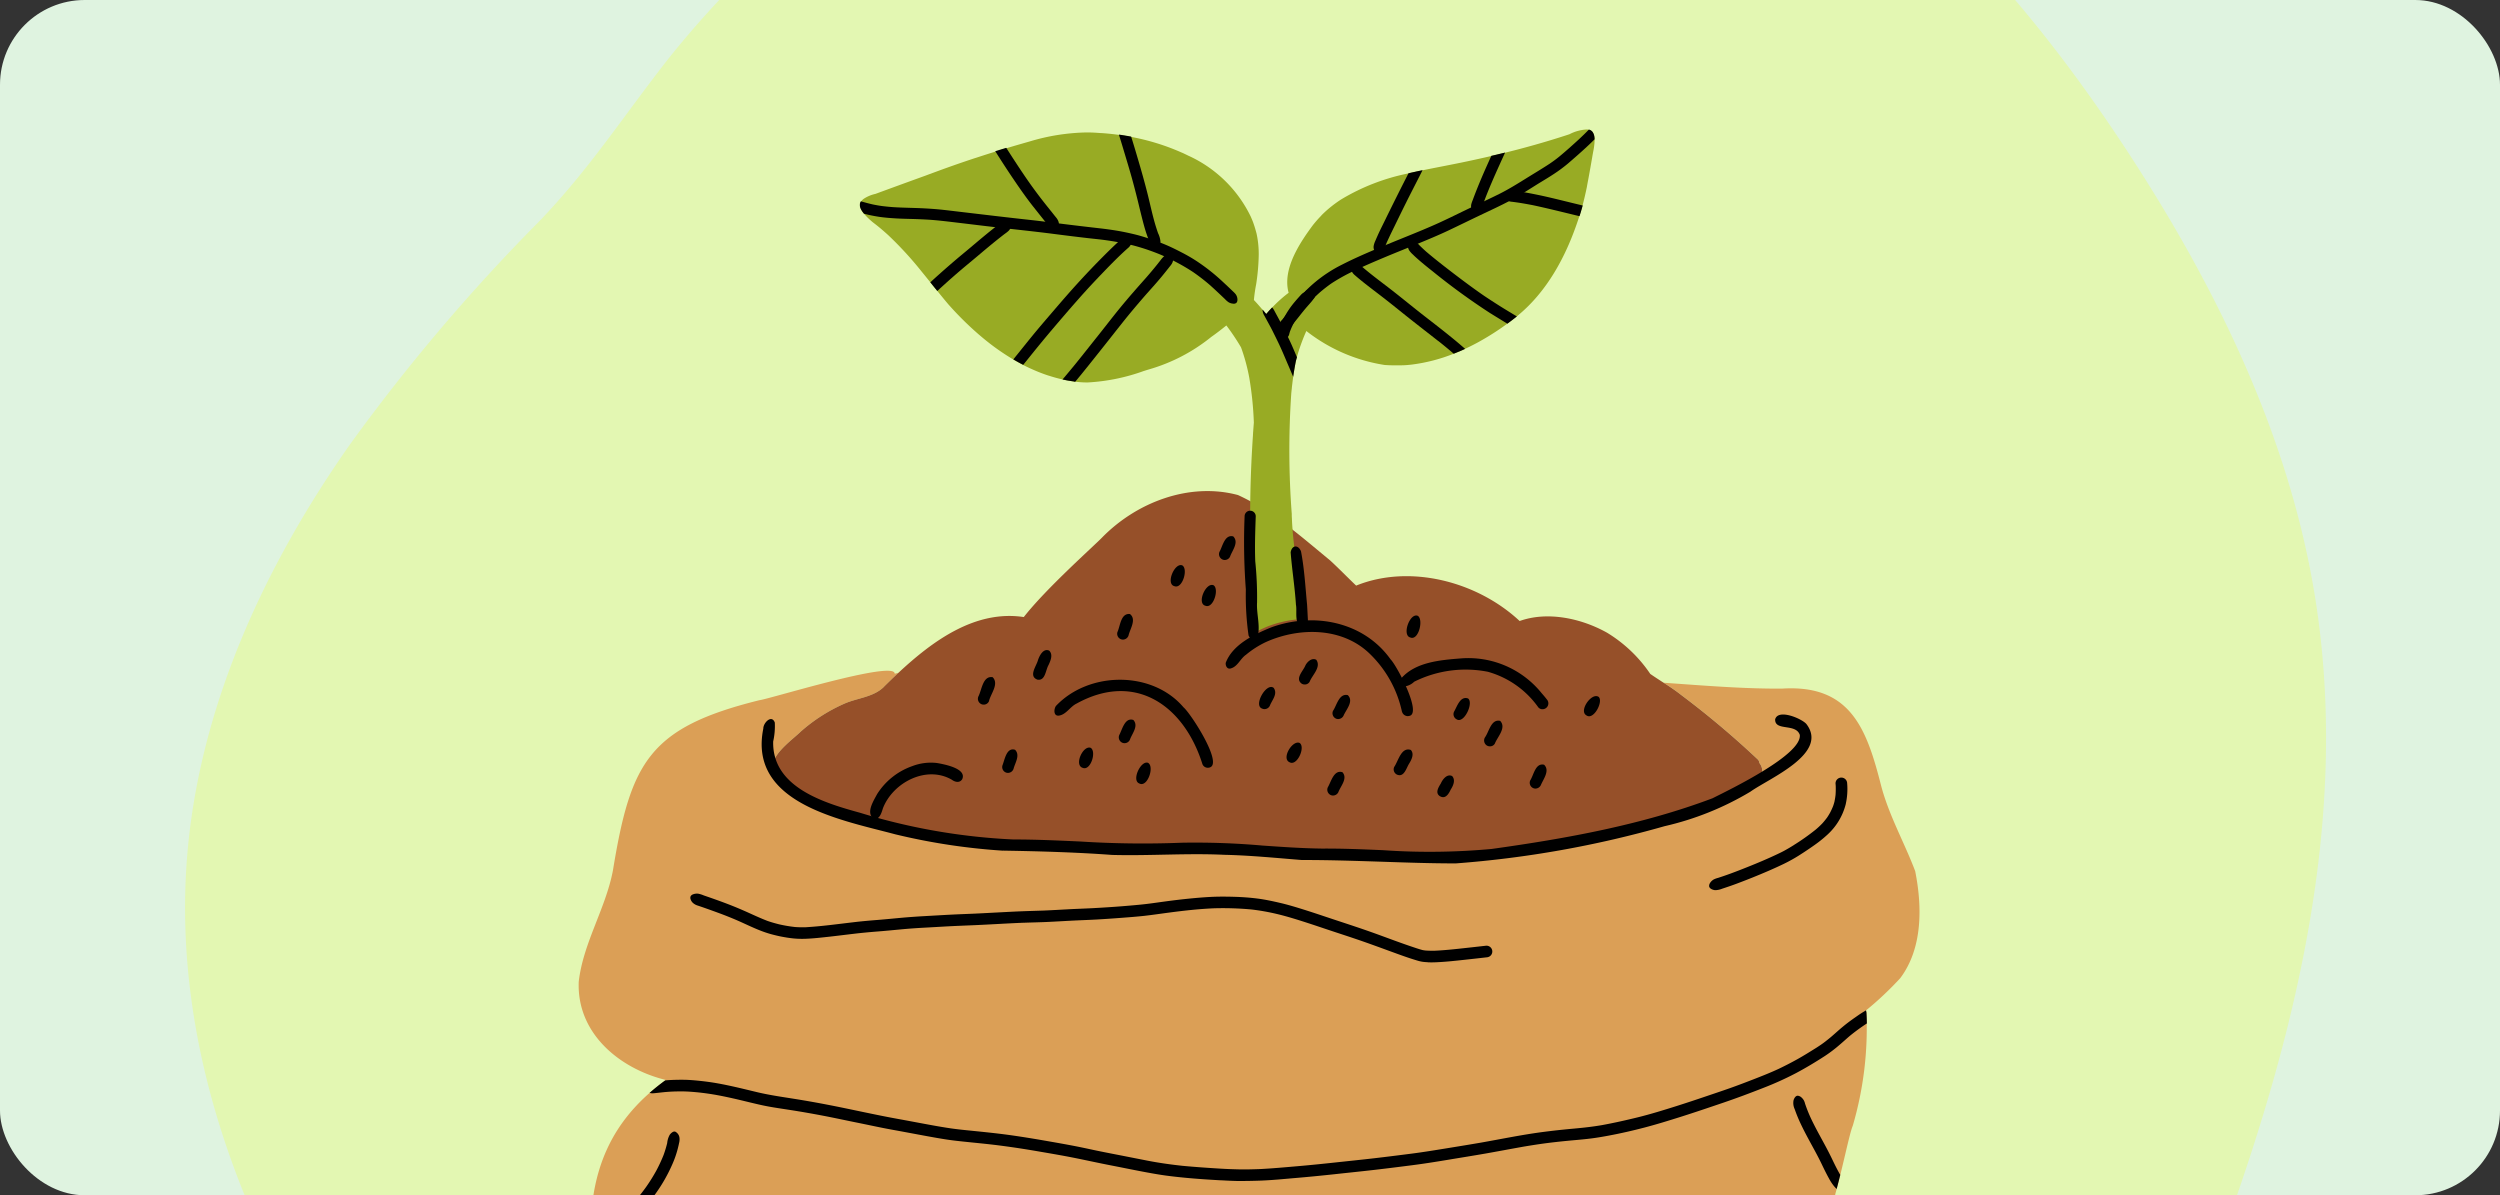 <svg xmlns="http://www.w3.org/2000/svg" xmlns:xlink="http://www.w3.org/1999/xlink" width="295" height="141.041" viewBox="0 0 295 141.041"><rect x="0" y="0" width="295" height="141.041" fill="#333333" stroke="none"/><defs><clipPath id="a"><rect width="295" height="141.041" rx="10" transform="translate(180 11165.333)" fill="#dff3e0"/></clipPath><clipPath id="b"><rect width="253.95" height="290.959" fill="none"/></clipPath></defs><g transform="translate(-180 -11165.333)" clip-path="url(#a)"><rect width="414.408" height="253.333" rx="10" transform="translate(125 11123.667)" fill="#dff3e0"/><g transform="translate(200.525 11129.375)"><g clip-path="url(#b)"><path d="M112.98,5.147C137-2.844,164.312-1.759,186.727,10c18.7,9.814,33.114,26.283,44.664,43.967,10.352,15.85,18.864,33.255,21.963,51.931,5.954,35.874-8.42,71.663-22.5,105.193-6.931,16.5-13.96,33.184-24.554,47.614s-25.262,26.618-42.691,30.7c-17.2,4.031-35.512-.2-51.247-8.224s-29.316-19.631-42.637-31.23c-17.213-14.991-34.441-30.351-47.5-49.068s-21.77-41.352-19.863-64.1c1.468-17.512,9.114-34.053,19.227-48.425A222.862,222.862,0,0,1,43.847,62.117c5.97-6.186,10.107-12.652,15.332-19.292a116.981,116.981,0,0,1,53.8-37.678" transform="translate(-0.786 0)" fill="#e3f7b2"/><path d="M131.631,326.377a11.452,11.452,0,0,0-1.04-7.957c-1.253-2.606-3.566-4.467-5.471-6.579-2.982-3.093-5.727-6.4-8.7-9.5a10.482,10.482,0,0,0-7.81-3.869c-2.888-5.211-6.307-10.812-11.583-13.806a15.477,15.477,0,0,0-5.533-1.036c-.639-1.487-1.281-2.972-2.05-4.4-2.089-4.21-6.564-9.192-11.6-7.072,1.976-6.144.75-11.831.075-19.328-.642-9.816,2.675-15.892,8.794-20.327-5.5-1.35-10.529-5.522-10.279-11.6.523-4.573,3.182-8.622,4.035-13.127,2.1-12.792,4.257-16.85,17.293-20.091.966-.073,16.018-4.763,15.952-3.126a4.035,4.035,0,0,0,.437-.1l.007,0c-.6.561-1.185,1.127-1.748,1.683l.061-.051c-1.25,1.254-3.149,1.32-4.7,2.011a19.858,19.858,0,0,0-5.156,3.3c-.72.722-3.033,2.384-3.2,3.7a.94.94,0,0,0-.172.9c6.427,8.646,29.849,8.558,40.18,9.379,3.075.086,6.151.041,9.226,0,4.236-.063,8.473-.125,12.71.158,2.7.015,5.386.2,8.075.39,3.246.226,6.489.453,9.744.376,3.451-.046,6.83-.832,10.255-1.16a59.991,59.991,0,0,0,13.655-2.371c3.426-1,6.977-1.775,10.092-3.58.694-.456,4.156-2.115,2.9-2.984a1.454,1.454,0,0,0-.274-1.045.766.766,0,0,0-.061-.1.661.661,0,0,0-.135-.346,104.9,104.9,0,0,0-9.063-7.637c-.665-.527-1.373-.994-2.085-1.454,4.63.322,9.324.722,13.964.693,8.08-.514,9.983,4.738,11.693,11.464.928,3.522,2.743,6.7,4.017,10.073.83,4.172.9,9.087-1.767,12.634a38.983,38.983,0,0,1-4.034,3.8c.012.091.027.179.046.262a40.939,40.939,0,0,1-1.613,13.361c-.392.894-1.2,5.02-2.08,8.115,7.9,10.461,14.9,21.788,18.234,34.593,2.032,7.2,2.517,14.7,4.615,21.842,2.288,9.545,8.563,9.874,2.758,14-8.038,4.743-17.31,6.047-26.291,7.963a371.329,371.329,0,0,1-65.9,8.494c-9.095-.849-17.7-4.08-26.469-6.551m52.21-27.362a.685.685,0,0,0,1.37.039q.018-1.4.05-2.8a64.834,64.834,0,0,0,11.5-1.633c3.434-.875,6.811-1.964,10.192-3.019,4.193-1.413,8.631-2.521,12.652-4.433q.664,1.4,1.4,2.777a.685.685,0,0,0,1.2-.657q-.72-1.353-1.386-2.729a24.961,24.961,0,0,0,2.736-1.677.686.686,0,0,0-.807-1.108q-.748.551-1.53,1.053-.485.26-.975.5c-.642-1.408-1.229-2.841-1.739-4.307-3.2-8.178-5.135-16.8-8.461-24.927q1.384-.553,2.75-1.143a.693.693,0,0,0,.391-.887c-.354-.8-1.208-.246-1.782-.035q-.942.407-1.892.794-.546-1.265-1.145-2.512c-.256-.95-1.508-1.516-1.485-.134q.728,1.557,1.382,3.144a74.288,74.288,0,0,1-16.63,4.444c-3.575.662-7.057,1.634-10.665,2.13q-.443-1.124-.94-2.228c-.968-1.434-1.678.066-1.042,1.076q.3.663.576,1.332c-.812.1-1.627.18-2.444.222a4.379,4.379,0,0,1-.81,0,2.509,2.509,0,0,0-1.3.153c-.853.452.094,1.272.735,1.208a32.348,32.348,0,0,0,4.348-.253c3.794,10.007,4.1,20.879,3.863,31.534-1.185.121-2.545-.126-3.562.488-.479.361-.019.895.416,1q1.552-.034,3.111-.107-.034,1.348-.076,2.69" transform="translate(-28.669 -69.106)" fill="#db9f56"/><path d="M112.919,183.277a.938.938,0,0,1,.172-.9c.164-1.313,2.477-2.974,3.2-3.7a19.831,19.831,0,0,1,5.155-3.306c1.553-.69,3.452-.757,4.7-2.011l-.061.051c.563-.556,1.146-1.122,1.748-1.683,4.1-3.823,9.1-7.442,14.794-6.582,2.66-3.4,8.258-8.369,9.233-9.378,4.068-4.162,10.291-6.552,16.037-5.021,4.042,1.846,7.472,4.916,10.885,7.721,1.049.969,2.041,1.993,3.064,2.968,6.341-2.571,14.3-.486,19.292,4.177,3.3-1.179,7.283-.315,10.3,1.372a16.45,16.45,0,0,1,5.117,4.873c.518.36,1.05.7,1.58,1.044.712.461,1.42.927,2.085,1.455a104.781,104.781,0,0,1,9.063,7.637.665.665,0,0,1,.135.347.689.689,0,0,1,.061.1,1.455,1.455,0,0,1,.274,1.045c1.257.869-2.205,2.529-2.9,2.984-3.115,1.806-6.666,2.584-10.092,3.58a60.021,60.021,0,0,1-13.655,2.371c-3.426.327-6.8,1.114-10.255,1.16-3.254.076-6.5-.149-9.744-.376-2.689-.188-5.378-.376-8.075-.391-4.237-.283-8.474-.221-12.71-.157-3.076.044-6.152.091-9.226,0-10.331-.82-33.752-.732-40.18-9.379" transform="translate(-42.346 -56.376)" fill="#965029"/><path d="M242.819,339.319q.041-1.341.076-2.69-1.557.075-3.111.107c-.435-.1-.895-.639-.416-1,1.017-.614,2.377-.367,3.562-.488.235-10.655-.069-21.527-3.863-31.534a32.449,32.449,0,0,1-4.348.254c-.642.064-1.588-.756-.735-1.208a2.509,2.509,0,0,1,1.3-.153,4.371,4.371,0,0,0,.81,0c.817-.042,1.633-.119,2.444-.222q-.277-.669-.576-1.332c-.635-1.01.074-2.509,1.042-1.076q.5,1.1.94,2.228c3.607-.5,7.09-1.468,10.665-2.129a74.253,74.253,0,0,0,16.63-4.443q-.655-1.586-1.382-3.144c-.024-1.381,1.229-.815,1.485.134q.6,1.246,1.145,2.513.95-.386,1.892-.794c.574-.211,1.428-.765,1.782.035a.694.694,0,0,1-.391.888q-1.364.59-2.749,1.142c3.326,8.124,5.26,16.748,8.461,24.926.51,1.465,1.1,2.9,1.739,4.307q.49-.243.975-.5.781-.5,1.53-1.054a.686.686,0,0,1,.807,1.108,24.968,24.968,0,0,1-2.736,1.677q.664,1.377,1.386,2.729a.685.685,0,0,1-1.2.658q-.736-1.374-1.4-2.778c-4.02,1.912-8.458,3.02-12.652,4.433-3.381,1.055-6.759,2.144-10.192,3.019a64.775,64.775,0,0,1-11.5,1.633q-.03,1.4-.05,2.8a.652.652,0,0,1-.709.645.643.643,0,0,1-.661-.684" transform="translate(-87.647 -109.41)" fill="#b5783c"/><path d="M252.357,307.715c-.331-1.256-.615-2.521-.891-3.79a11.936,11.936,0,0,1-.457-3.021c.426-1.3,1.44-.109,1.4.745.36,1.927.794,3.841,1.283,5.739a.672.672,0,0,1-.715.833.628.628,0,0,1-.616-.506" transform="translate(-94.155 -112.663)"/><path d="M264.182,304.131c-.174-.576-.348-1.153-.529-1.727.006.024.014.048.022.072a.012.012,0,0,1,0,.007c-.291-.909-.611-1.807-.94-2.7-.172-.787-1.233-2.086-.242-2.647,1.078.058,1.169,1.462,1.552,2.236.57,1.53,1.02,2.92,1.468,4.435a.689.689,0,0,1-.5.829.629.629,0,0,1-.179.02.713.713,0,0,1-.65-.522" transform="translate(-98.313 -111.464)"/><path d="M264.638,305.693l0,.006,0-.006" transform="translate(-99.274 -114.676)"/><path d="M276.7,301.97a61.665,61.665,0,0,0-2.442-6.565c-.348-.471-.554-1.837.384-1.587,1.342.745,2.49,5.5,3.152,7.1.189.484.436,1.187-.207,1.441a.693.693,0,0,1-.887-.389" transform="translate(-102.774 -110.209)"/><path d="M238.165,323.591c-.309-1.3,2.243-1.071,3.046-1.347a42.481,42.481,0,0,0,4.751-1.163.686.686,0,0,1,.327,1.331c-1.031.253-5.213,1.556-7.167,1.5-.481-.014-.826-.109-.957-.322" transform="translate(-89.334 -120.439)"/><path d="M241.109,331.189c.619-.359,1.4-.2,2.075-.384,1.626-.3,3.234-.7,4.826-1.145a.686.686,0,0,1,.328,1.331,31.33,31.33,0,0,1-6.754,1.343c-.6-.062-1.182-.739-.475-1.144" transform="translate(-90.326 -123.657)"/><path d="M241.542,342.3c.571-.385,1.285-.2,1.922-.379a40.86,40.86,0,0,0,4.736-1.267c.7-.117,1.793-.972,2.246-.053.3.9-.839,1.011-1.435,1.23-2.262.663-4.55,1.543-6.928,1.59-.551-.047-1.194-.715-.541-1.121" transform="translate(-90.507 -127.614)"/><path d="M262.025,362.87c.066-2.651.013-5.308-.044-7.96-.073-.561.543-1.47,1.067-.822.431.464.28,1.142.326,1.718q.056,2.969.052,5.941c-.052.643.211,1.8-.735,1.827a.691.691,0,0,1-.665-.7" transform="translate(-98.275 -132.746)"/><path d="M273.652,361c-.315-2.057-.341-4.151-.513-6.225a6.633,6.633,0,0,1,.017-2.286c.512-1.062,1.372-.1,1.254.72.183,2.487.256,4.99.573,7.463a.678.678,0,0,1-.721.834.619.619,0,0,1-.611-.506" transform="translate(-102.424 -132.055)"/><path d="M284.71,356.819c-.356-1.634-.515-3.274-.79-4.869-.057-.732-.5-1.484-.229-2.2.183-.575.829-.4,1.075.028a9.9,9.9,0,0,1,.609,2.585c.227,1.391.37,2.768.667,4.133a.676.676,0,0,1-.72.832.622.622,0,0,1-.611-.505" transform="translate(-106.389 -131.065)"/><path d="M298.279,353.431c-.266-.134-.349-.581-.421-.8-.386-1.22-.821-2.424-1.275-3.62-.185-.988-2.04-3.706-.8-4.255,1.185.1,1.4,2.486,1.941,3.4.575,1.492,1.117,3,1.584,4.527a.7.7,0,0,1-.7.85.6.6,0,0,1-.324-.1" transform="translate(-110.799 -129.331)"/><path d="M288.636,309.638c-.356-.018-.687-.326-.5-.692.638-1.067,2.164-1.264,3.177-1.913,1.24-.594,2.487-1.18,3.744-1.741.425-.269,1.062-.347,1.28.215.316,1.122-1.763,1.311-2.376,1.79-.964.451-1.926.9-2.883,1.37-.8.3-1.539,1-2.42.972h-.02" transform="translate(-108.068 -114.448)"/><path d="M293.923,317.079c1.886-.634,3.7-1.471,5.526-2.249a.685.685,0,0,1,.5,1.277c-2.17.834-4.283,2.105-6.587,2.464-1.5-.336-.347-1.387.563-1.492" transform="translate(-109.777 -118.083)"/><path d="M296.053,330.069c-.5-.092-.72-.565-.331-.946.907-.724,2.219-.81,3.277-1.28.869-.109,3.032-1.547,3.48-.477a.69.69,0,0,1-.39.888c-1.1.381-2.216.737-3.322,1.112a10.248,10.248,0,0,1-2.527.717c-.062,0-.124-.006-.187-.014" transform="translate(-110.86 -122.658)"/><path d="M139.459,208.542a74.36,74.36,0,0,1-12.709-1.931c-6.349-1.7-17.363-3.623-15.569-12.476-.012-.675.984-1.7,1.355-.714a8.262,8.262,0,0,1-.19,2.23c-.14,5.4,5.976,7.245,10.225,8.41a72.784,72.784,0,0,0,18.1,3.158c2.665,0,5.325.122,7.985.244a115.729,115.729,0,0,0,11.917.139,90.775,90.775,0,0,1,9.492.334c2.351.164,4.7.329,7.057.359,2.38-.017,4.765.085,7.148.186a79.711,79.711,0,0,0,12.852-.142c8.81-1.228,17.734-2.839,26.064-5.98,2.179-1.092,10.571-5.15,10.3-7.481-.481-1.4-2.954-.406-2.909-1.832.349-1.274,3.089-.107,3.67.531,2.724,3.5-4.363,6.413-6.592,8.005a34.765,34.765,0,0,1-10.127,4.07,123.163,123.163,0,0,1-24.633,4.392c-2.92,0-5.838-.1-8.756-.2-3.139-.1-6.279-.207-9.419-.2-3.041-.242-6.08-.547-9.132-.614-4.415-.211-8.83.134-13.244.014-4.29-.316-8.584-.433-12.884-.509" transform="translate(-41.635 -72.204)"/><path d="M157.232,268.4c-1.393-.077-2.789-.167-4.179-.3-.748-.071-1.494-.152-2.238-.251s-1.51-.232-2.261-.371c-1.418-.26-2.831-.554-4.246-.829-1.452-.281-2.894-.6-4.343-.892-1.425-.286-2.86-.527-4.292-.774s-2.848-.468-4.277-.655c-1.492-.2-2.988-.334-4.484-.492-.745-.078-1.491-.161-2.231-.279-.714-.112-1.425-.24-2.135-.369-1.36-.25-2.718-.509-4.078-.755-1.423-.257-2.836-.571-4.253-.857-1.322-.267-2.64-.554-3.965-.807q-2.055-.394-4.123-.711c-1.017-.158-2.039-.3-3.046-.521s-2.013-.478-3.02-.714c-.744-.169-1.49-.334-2.239-.471s-1.519-.248-2.285-.329l.062.006-.079-.008h-.006c-.445-.042-.891-.08-1.338-.1-.5-.023-1.007-.013-1.51,0-.4.018-.8.042-1.2.083-.312.032-.624.07-.936.1a3.128,3.128,0,0,1-.418.029,1.141,1.141,0,0,1-.294-.051q.875-.768,1.846-1.475l.222-.018c.637-.045,1.276-.059,1.914-.055s1.29.061,1.93.127c.693.072,1.382.166,2.068.287,1.387.246,2.756.576,4.123.908l.806.193-.089-.021c1.38.321,2.777.522,4.174.744s2.777.466,4.158.735c2.736.532,5.455,1.16,8.2,1.655,1.366.247,2.729.512,4.1.759.7.127,1.4.244,2.1.348.762.111,1.531.187,2.3.264,1.49.151,2.979.3,4.464.5,1.462.2,2.918.439,4.372.692,1.317.23,2.634.458,3.945.721.682.137,1.362.288,2.042.431s1.364.277,2.047.41c1.359.264,2.716.536,4.076.8s2.716.452,4.085.6c1.5.142,3,.243,4.5.334.749.045,1.5.072,2.247.088.785.016,1.57-.011,2.354-.037,1.461-.071,2.917-.206,4.375-.331,1.537-.131,3.071-.289,4.605-.454,1.494-.161,2.989-.314,4.481-.486s2.981-.362,4.471-.552c1.368-.176,2.729-.4,4.09-.621s2.734-.444,4.1-.68h0c2.416-.426,4.821-.925,7.255-1.247,1.235-.162,2.471-.295,3.712-.406,1.107-.1,2.207-.221,3.3-.41,1.415-.259,2.818-.573,4.215-.917,1.565-.384,3.1-.865,4.64-1.349l-.027.008.253-.08c1.023-.326,2.039-.666,3.056-1.01.985-.332,1.97-.661,2.951-1.007.945-.334,1.881-.692,2.815-1.055.992-.385,1.981-.776,2.947-1.225q1.092-.52,2.151-1.107c.774-.427,1.527-.9,2.275-1.368l0,0,.012-.007.008-.005,0,0c.326-.21.65-.421.959-.658q.376-.288.742-.591l-.011.009.019-.016.011-.009,0,0,.027-.022-.012.01c.327-.277.643-.566.967-.847s.676-.573,1.028-.841c.3-.228.605-.446.914-.66.212-.147.424-.3.641-.437.194-.126.392-.244.592-.358l0,0a2.564,2.564,0,0,0,.046.262q.037.641.049,1.282a23.832,23.832,0,0,0-2,1.461c-.4.339-.79.7-1.188,1.037a16.557,16.557,0,0,1-1.8,1.366c-1.112.717-2.242,1.4-3.412,2.018a37.33,37.33,0,0,1-3.852,1.739c-1.558.612-3.126,1.2-4.712,1.739-1.655.562-3.309,1.125-4.973,1.652-1.453.458-2.906.91-4.379,1.293-1.371.357-2.757.673-4.149.933-.674.126-1.348.243-2.028.33-.642.082-1.288.142-1.933.2-1.435.129-2.866.277-4.29.486-.644.094-1.287.2-1.929.307l.013,0c-1.453.258-2.9.534-4.357.79s-2.919.487-4.378.73-2.9.474-4.354.659c-1.488.191-2.977.379-4.467.55-1.532.176-3.066.332-4.6.5-1.5.161-3,.311-4.5.438-1.462.125-2.929.276-4.4.325-.779.026-1.558.042-2.338.039-.2,0-.4,0-.607-.01-.533-.015-1.067-.044-1.6-.074" transform="translate(-33.693 -93.164)"/><path d="M98.93,263.831h0" transform="translate(-37.112 -98.972)"/><path d="M310.112,255.427l0,0-.016.01.012-.008" transform="translate(-116.329 -95.818)"/><line transform="translate(195.508 158.342)"/><path d="M312.88,253.4h0" transform="translate(-117.371 -95.058)"/><path d="M312.882,253.39l.014-.013a.147.147,0,0,1-.015.014Z" transform="translate(-117.372 -95.05)"/><path d="M98.938,263.831h0l.019,0h-.017" transform="translate(-37.114 -98.971)"/><path d="M98.935,263.831h0" transform="translate(-37.114 -98.972)"/><path d="M284.554,268.454l-.023.007.023-.007" transform="translate(-106.737 -100.706)"/><path d="M284.572,268.451l-.006,0,.006,0" transform="translate(-106.75 -100.705)"/><path d="M284.579,268.45h0" transform="translate(-106.754 -100.704)"/><path d="M284.581,268.449h0" transform="translate(-106.755 -100.704)"/><path d="M284.583,268.445l.024-.008-.025.008h0" transform="translate(-106.756 -100.7)"/><path d="M284.65,268.421c-.011,0-.019.007-.029.009.01,0,.019-.006.029-.009" transform="translate(-106.771 -100.694)"/><path d="M283.738,266.408l-.057.018.057-.018" transform="translate(-106.418 -99.938)"/><path d="M310.063,255.443l-.052.033.052-.033" transform="translate(-116.295 -95.825)"/><path d="M312.853,253.421l0,0,0,0" transform="translate(-117.36 -95.067)"/><path d="M312.859,253.41l.011-.009-.015.013,0,0" transform="translate(-117.362 -95.059)"/><path d="M310.523,275.034a5.72,5.72,0,0,1-.522-.814c-.292-.524-.557-1.063-.816-1.605s-.545-1.095-.836-1.633c-.557-1.029-1.13-2.048-1.634-3.107a17.556,17.556,0,0,1-.76-1.836,1.709,1.709,0,0,1-.133-1.04c.061-.214.233-.547.5-.539a.762.762,0,0,1,.45.218,1.407,1.407,0,0,1,.272.341,1.7,1.7,0,0,1,.137.376,16.412,16.412,0,0,0,.684,1.717c.537,1.145,1.164,2.243,1.761,3.357q.427.8.816,1.611c.259.544.529,1.083.827,1.605l.068.115c-.139.563-.282,1.125-.429,1.667a5.159,5.159,0,0,1-.387-.432" transform="translate(-114.709 -99.207)"/><path d="M79.056,287.051q.122-.436.262-.866a12.954,12.954,0,0,1,.849-1.954,14.959,14.959,0,0,1,1.042-1.7,25.758,25.758,0,0,1,2.484-2.693,21.252,21.252,0,0,0,1.61-1.976l.091-.127.011-.016a20.618,20.618,0,0,0,1.186-1.908A18.655,18.655,0,0,0,87.433,274a13.363,13.363,0,0,0,.427-1.41,2.475,2.475,0,0,1,.291-.966,1.164,1.164,0,0,1,.343-.331.4.4,0,0,1,.312-.058.937.937,0,0,1,.51.783,1.69,1.69,0,0,1-.059.587c-.034.181-.079.36-.122.539a11.806,11.806,0,0,1-.668,1.943,18.788,18.788,0,0,1-1.942,3.419l-.057.078a22.6,22.6,0,0,1-1.637,2.037c-.559.616-1.17,1.184-1.741,1.788a11.142,11.142,0,0,0-.747.889,13.441,13.441,0,0,0-1.612,3,19.948,19.948,0,0,0-.595,2.049h0c-.241,1.126-.419,2.262-.58,3.4-.152-1.5-.332-3.058-.5-4.7" transform="translate(-29.657 -101.745)"/><path d="M90.913,283l.006-.008-.011.016.006-.008" transform="translate(-34.102 -106.16)"/><path d="M90.981,282.9l-.021.029.021-.029" transform="translate(-34.122 -106.126)"/><path d="M91,282.891l0,.006,0-.006" transform="translate(-34.134 -106.122)"/><path d="M91,282.887l0,0,0,0" transform="translate(-34.137 -106.12)"/><path d="M91,282.883l0,0,0,0" transform="translate(-34.138 -106.119)"/><path d="M91.007,282.878l0,0,0,0" transform="translate(-34.139 -106.117)"/><path d="M90.86,283.069a.233.233,0,0,1-.017.024.233.233,0,0,0,.017-.024" transform="translate(-34.078 -106.188)"/><path d="M90.893,283.02l-.022.031.022-.031" transform="translate(-34.089 -106.17)"/><path d="M91.029,282.834l-.019.028.019-.028" transform="translate(-34.141 -106.1)"/><path d="M184.521,234.389a5.954,5.954,0,0,1-.65-.057,4.885,4.885,0,0,1-.627-.152c-.777-.232-1.545-.5-2.308-.778-1.656-.6-3.3-1.217-4.973-1.781-.888-.3-1.778-.59-2.668-.885s-1.787-.6-2.684-.894c-1.28-.416-2.561-.826-3.87-1.141h0a26.221,26.221,0,0,0-2.991-.532,36.339,36.339,0,0,0-4.442-.142c-1.786.076-3.569.277-5.34.511-.969.127-1.933.273-2.9.381-.927.1-1.857.171-2.788.241s-1.888.138-2.834.191-1.9.083-2.853.131c-.969.05-1.936.11-2.906.155-.928.044-1.856.059-2.784.093h.021l-.068,0h-.019c-1.905.077-3.805.2-5.711.285-.969.043-1.938.077-2.905.126-.995.052-1.988.114-2.981.167-.9.048-1.8.108-2.7.191-.964.091-1.926.186-2.89.262-.936.074-1.868.159-2.8.269-.966.114-1.932.236-2.9.345-.925.1-1.855.212-2.786.247a10.793,10.793,0,0,1-1.463-.036c-.468-.048-.931-.12-1.392-.208-.431-.082-.857-.187-1.278-.3a12.606,12.606,0,0,1-1.31-.444c-.893-.349-1.756-.779-2.635-1.162-.622-.272-1.253-.523-1.888-.765q-1.105-.412-2.22-.8c-.2-.067-.392-.135-.589-.2a1.472,1.472,0,0,1-.561-.307.974.974,0,0,1-.292-.466.464.464,0,0,1,.026-.356.567.567,0,0,1,.26-.194,1.271,1.271,0,0,1,.634-.079,3.157,3.157,0,0,1,.634.2l.581.2c.809.282,1.616.57,2.414.88s1.576.64,2.35.991c.712.322,1.422.647,2.151.929.461.165.931.294,1.4.413a16.478,16.478,0,0,0,1.871.317,11.653,11.653,0,0,0,1.3.026c1.907-.115,3.8-.379,5.7-.6.93-.11,1.864-.19,2.8-.264s1.856-.168,2.784-.252,1.867-.147,2.8-.2c.994-.053,1.987-.116,2.982-.166.941-.049,1.884-.08,2.826-.122.977-.044,1.951-.1,2.926-.15.857-.044,1.713-.091,2.57-.125.875-.035,1.751-.057,2.627-.087.975-.039,1.949-.1,2.922-.15.949-.053,1.9-.081,2.846-.131,1.91-.1,3.823-.237,5.728-.424.958-.094,1.911-.241,2.865-.369.929-.125,1.86-.239,2.792-.332.889-.089,1.779-.165,2.671-.209s1.811-.035,2.716-.009,1.828.092,2.734.208c.879.113,1.749.3,2.611.5.909.209,1.8.477,2.691.755.909.284,1.814.584,2.716.887,1.756.589,3.521,1.152,5.266,1.768,1.626.574,3.234,1.2,4.869,1.75.436.146.873.3,1.317.416.12.024.238.041.358.054.372.026.742.03,1.115.022.955-.043,1.908-.137,2.859-.239q1.565-.169,3.131-.347a.685.685,0,1,1,.147,1.362q-1.4.161-2.8.312c-.92.1-1.841.2-2.766.253-.412.024-.827.045-1.24.033-.065,0-.129,0-.194-.008" transform="translate(-36.578 -84.89)"/><path d="M160.441,231.8h0" transform="translate(-60.184 -86.954)"/><path d="M160.466,231.794h0" transform="translate(-60.192 -86.954)"/><path d="M160.473,231.794h0" transform="translate(-60.199 -86.953)"/><path d="M160.527,231.79h0" transform="translate(-60.203 -86.952)"/><path d="M290.507,217.659c-.227-.043-.556-.177-.6-.44a.618.618,0,0,1,.1-.38,1.228,1.228,0,0,1,.462-.439,2.58,2.58,0,0,1,.481-.173c.181-.058.361-.118.542-.179.661-.223,1.315-.466,1.965-.719,1.265-.492,2.52-1,3.757-1.56.171-.077.341-.157.512-.236h0l.039-.018c.353-.166.709-.331,1.051-.52q.559-.309,1.1-.65l-.006,0a26.368,26.368,0,0,0,2.548-1.8,9.454,9.454,0,0,0,.8-.745c.2-.219.384-.447.56-.685a6.983,6.983,0,0,0,.369-.6,8.345,8.345,0,0,0,.349-.762c.063-.177.117-.356.164-.537l0-.014v0c0-.012.005-.024.008-.036a.1.1,0,0,1,0-.019h0v0l.005-.021,0,.007a7.042,7.042,0,0,0,.111-.7,9.421,9.421,0,0,0,.021-.985c0-.1-.011-.2-.019-.3a.685.685,0,1,1,1.363-.148,8.184,8.184,0,0,1-.174,2.57,7.3,7.3,0,0,1-2.106,3.514,15,15,0,0,1-1.57,1.268c-.587.414-1.184.815-1.791,1.2a18.557,18.557,0,0,1-1.791,1c-.607.294-1.222.572-1.84.841-1.262.547-2.541,1.059-3.829,1.54-.537.2-1.082.384-1.627.563a2.4,2.4,0,0,1-.807.178.983.983,0,0,1-.164-.017" transform="translate(-108.754 -76.676)"/><path d="M313.607,208.889l0,.005,0-.005" transform="translate(-117.644 -78.361)"/><path d="M313.625,208.812h0v0" transform="translate(-117.651 -78.332)"/><path d="M313.63,208.789a.023.023,0,0,0,0,.01.023.023,0,0,1,0-.01" transform="translate(-117.652 -78.324)"/><path d="M302.464,218.994l-.032.015.032-.015" transform="translate(-113.452 -82.152)"/><path d="M313.609,208.881v0" transform="translate(-117.645 -78.358)"/><path d="M313.626,208.8v0h0v0" transform="translate(-117.652 -78.329)"/><path d="M315.712,209.483l0-.01,0,.018v-.008" transform="translate(-118.434 -78.58)"/><path d="M315.734,209.36c-.005.024-.011.048-.016.072.005-.024.011-.048.016-.072" transform="translate(-118.436 -78.538)"/><path d="M313.617,208.819a.1.1,0,0,1,0,.018.081.081,0,0,1-.005.021l.009-.039" transform="translate(-117.645 -78.335)"/><path d="M219.409,185.471a13.425,13.425,0,0,0-3.815-6.851c-3.242-3.131-8.3-3.137-12.231-1.373A10.992,10.992,0,0,0,201,178.754c-.668.455-.976,1.388-1.784,1.607-.412.141-.657-.3-.6-.666.816-2.147,3.324-3.344,5.35-4.168,5-1.834,10.916-.709,14.108,3.775.709.7,3.774,6.45,2.171,6.67a.679.679,0,0,1-.18.02.714.714,0,0,1-.649-.522" transform="translate(-74.502 -65.531)"/><path d="M225.762,180.95l.022.019.019.018-.041-.037" transform="translate(-84.691 -67.88)"/><path d="M247.827,187.563a10.882,10.882,0,0,0-5.906-4.136,13.581,13.581,0,0,0-8.7,1.176c-.624.634-2.024.937-1.533-.388,1.683-1.944,4.642-2.176,7.062-2.368a11.117,11.117,0,0,1,9.511,4.1c.234.264.458.533.674.812a.694.694,0,0,1-.607,1.087.633.633,0,0,1-.5-.28" transform="translate(-86.876 -68.199)"/><path d="M183.736,195.864c-2.174-6.93-7.94-10.953-14.84-7.147-.774.364-1.227,1.3-2.094,1.425-.649.082-.613-.759-.351-1.14,3.857-4.093,11.342-4.206,15.057.164.841.7,4.647,6.58,3.114,7.086a.664.664,0,0,1-.262.045.683.683,0,0,1-.625-.434" transform="translate(-62.375 -69.742)"/><path d="M188.679,166.746c-1.089-.243.024-2.841.925-2.451.664.419.087,2.51-.752,2.486a.518.518,0,0,1-.174-.035" transform="translate(-70.611 -61.617)"/><path d="M197.75,161.54a.693.693,0,0,1-.339-.907c.367-.656.611-2.063,1.615-1.817.709.7-.114,1.658-.369,2.386a.692.692,0,0,1-.649.4.664.664,0,0,1-.259-.061" transform="translate(-74.033 -59.566)"/><path d="M194.543,170.465c-1.1-.251.046-2.834.949-2.419.637.431.052,2.478-.775,2.454a.527.527,0,0,1-.173-.035" transform="translate(-72.81 -63.023)"/><path d="M204.854,165.1c-.937-.431.02-2.135.866-1.762.554.5.159,1.843-.6,1.821a.728.728,0,0,1-.265-.06" transform="translate(-76.703 -61.254)"/><path d="M205.281,189.825c-1.076-.361.507-3.119,1.36-2.447.514.725-.207,1.45-.452,2.108a.7.7,0,0,1-.65.4.662.662,0,0,1-.258-.06" transform="translate(-76.872 -70.252)"/><path d="M212.769,184.9c-.8-.581.164-1.474.425-2.1.209-.459.783-1,1.306-.707.605.87-.481,1.793-.787,2.593a.659.659,0,0,1-.6.319.685.685,0,0,1-.344-.1" transform="translate(-79.701 -68.277)"/><path d="M210.473,200.1c-1.026-.418.317-2.66,1.178-2.283.647.457-.137,2.37-.943,2.347a.524.524,0,0,1-.235-.064" transform="translate(-78.816 -74.19)"/><path d="M219.178,191.561a.689.689,0,0,1-.339-.908c.446-.652.712-2.086,1.743-1.858.742.725-.191,1.7-.5,2.427a.72.72,0,0,1-.651.4.654.654,0,0,1-.257-.061" transform="translate(-82.069 -70.814)"/><path d="M230.731,202.048a.689.689,0,0,1-.34-.908c.49-.7.83-2.391,1.964-2.006.441.486.064,1.185-.217,1.638s-.517,1.357-1.127,1.34a.786.786,0,0,1-.28-.064" transform="translate(-86.402 -74.681)"/><path d="M242.029,191.888a.69.69,0,0,1-.339-.908c.362-.611.73-1.9,1.658-1.568.627.472-.274,2.564-1.093,2.541a.472.472,0,0,1-.227-.065" transform="translate(-90.642 -71.034)"/><path d="M247.735,196.563a.706.706,0,0,1-.184-1.01c.454-.659.708-2.143,1.761-1.895.762.819-.321,1.88-.634,2.686a.652.652,0,0,1-.6.319.684.684,0,0,1-.344-.1" transform="translate(-92.814 -72.637)"/><path d="M238.9,206.438c-.616-.386-.178-1.061.1-1.518.207-.485.738-1.165,1.328-.868.431.465.131,1.139-.164,1.592-.18.4-.479.917-.916.9a.7.7,0,0,1-.344-.111" transform="translate(-89.503 -76.52)"/><path d="M218.195,206.034a.691.691,0,0,1-.339-.907c.392-.657.716-2.11,1.73-1.782.65.731-.214,1.63-.483,2.35a.706.706,0,0,1-.651.4.659.659,0,0,1-.257-.06" transform="translate(-81.701 -76.264)"/><path d="M171.382,201.118c-1.1-.284.014-2.735.927-2.364.642.429.068,2.421-.753,2.4a.543.543,0,0,1-.174-.034" transform="translate(-64.12 -74.545)"/><path d="M178.824,196.153a.693.693,0,0,1-.339-.908c.352-.656.659-2.1,1.658-1.771.655.712-.162,1.618-.411,2.34a.688.688,0,0,1-.65.4.676.676,0,0,1-.258-.059" transform="translate(-66.933 -72.561)"/><path d="M182.086,204.017c-.948-.346.161-2.729,1.015-2.441.74.379.086,2.534-.766,2.51a.559.559,0,0,1-.249-.069" transform="translate(-68.17 -75.609)"/><path d="M178.6,176.481a.69.69,0,0,1-.455-.856c.34-.729.385-2.243,1.477-2.133.81.641.008,1.754-.166,2.535a.705.705,0,0,1-.679.484.655.655,0,0,1-.177-.03" transform="translate(-66.814 -65.08)"/><path d="M152.219,188.592a.691.691,0,0,1-.339-.907c.4-.76.517-2.475,1.687-2.266.773.813-.246,1.951-.441,2.835a.666.666,0,0,1-.648.4.687.687,0,0,1-.26-.059" transform="translate(-56.953 -69.55)"/><path d="M162.72,183.783c-1.026-.421-.085-1.584.1-2.283.176-.537.635-1.439,1.323-1.128.484.462.164,1.189-.076,1.7-.339.59-.372,1.76-1.17,1.738a.988.988,0,0,1-.181-.023" transform="translate(-60.865 -67.64)"/><path d="M156.892,201.807a.69.69,0,0,1-.455-.856c.271-.674.474-2.158,1.488-1.844.634.64,0,1.537-.178,2.245a.7.7,0,0,1-.679.484.691.691,0,0,1-.177-.029" transform="translate(-58.673 -74.676)"/><path d="M233.228,176.372c-1.047-.231-.074-2.956.869-2.558.652.4.175,2.621-.684,2.6a.534.534,0,0,1-.184-.039" transform="translate(-87.322 -65.188)"/><path d="M256.425,204.694a.689.689,0,0,1-.339-.908c.416-.642.609-2.086,1.633-1.848.72.692-.092,1.7-.387,2.417a.719.719,0,0,1-.651.4.656.656,0,0,1-.257-.062" transform="translate(-96.042 -75.743)"/><path d="M266.558,191.269c-.941-.521.636-2.782,1.462-2.166.481.512-.383,2.3-1.164,2.273a.518.518,0,0,1-.3-.107" transform="translate(-99.886 -70.899)"/><path d="M131.961,208.215c-1.075-.649-.089-2.135.332-2.938a8.063,8.063,0,0,1,4.158-3.309,6.148,6.148,0,0,1,2.883-.367c.867.146,3.59.65,3,1.918-.287.464-.844.345-1.216.061-3-1.738-6.942.313-8.131,3.352-.161.5-.357,1.3-1.008,1.283h-.023" transform="translate(-49.321 -75.611)"/><path d="M62.768,387.139a36.883,36.883,0,0,1-9.344-1.609c-2.165-.34-3.879-2.534-6.089-2.139-7.644,1.528-15.678,3.745-23.368,1.306-3.4-1.074-8.178-2.649-9.789-6.06C6.9,377.728-3.24,372.849,1,364.566c3.693-5.818,5.69-3.046,7.378-11.108a9.185,9.185,0,0,1,7.383-5.7h0c.436-.856.837-1.593.959-1.923,3.235-6.413,10.138-10.6,17.233-11.2.758-1.284,1.541-2.457,1.848-3.022C39.292,326.142,46,320.131,52.785,322.2a17.567,17.567,0,0,1,4.563-2.783q.3-.159.6-.284c5.035-2.121,9.51,2.863,11.6,7.073.769,1.425,1.41,2.911,2.05,4.4a15.476,15.476,0,0,1,5.533,1.036c5.276,2.994,8.694,8.6,11.582,13.806a10.482,10.482,0,0,1,7.811,3.869c2.977,3.1,5.722,6.408,8.7,9.5,1.9,2.112,4.218,3.974,5.471,6.579a11.457,11.457,0,0,1,1.04,7.958c-2.229,8.093-15.53,11.052-23.787,11.208a29.278,29.278,0,0,1-6.514-1.052c-5.578,2.171-10.471,3.878-17.464,3.682-.394-.011-.794-.028-1.2-.051" transform="translate(0 -119.528)" fill="#965029"/><path d="M56.067,364.665c-1.361-.955,1.873-4.75,2.631-5.659,4.856-5.543,10.9-4.76,14.966,1.173a.685.685,0,0,1-1.107.807c-.216-.3-.444-.592-.677-.878-3.864-5.006-8.922-4.344-12.654.389a16.263,16.263,0,0,0-1.6,2.333c-.426.606-.574,1.865-1.482,1.84l-.073-.005" transform="translate(-20.908 -133.269)"/><path d="M77.69,352.616c-1.132-.992,2.431-4.13,3.146-4.946,4.981-4.916,11.96-4.588,15.222,1.985a.691.691,0,0,1-.271.929c-.734.376-1.043-.5-1.352-.987-2.571-4.716-7.913-5.015-11.8-1.691a22.044,22.044,0,0,0-3.508,3.753c-.282.407-.655,1.023-1.192,1.009a.77.77,0,0,1-.246-.05" transform="translate(-29.061 -129.162)"/><path d="M127.717,380.452c-2.192-6.657-9.215-9.613-14.823-4.837l.006-.005,0,0a18.406,18.406,0,0,0-2.683,2.819,1.253,1.253,0,0,1-.651.466c-.417.174-.734-.194-.688-.6.409-1.5,2.171-2.787,3.259-3.829a10.426,10.426,0,0,1,8.446-2.434,10.76,10.76,0,0,1,6.989,4.961,23.55,23.55,0,0,1,1.42,2.965.691.691,0,0,1-.39.888.662.662,0,0,1-.261.046.7.7,0,0,1-.627-.435" transform="translate(-40.843 -139.499)"/><path d="M141.678,403.142c-.744-2.126-1.347-4.274-2.986-5.838a9.084,9.084,0,0,0-10.835-1.032c-.693.362-1.17,1.215-2,1.229-.818-.079-.372-1.217.1-1.5,4.9-4.519,13.908-2.464,16.028,3.96.191.827,1.664,3.138.582,3.567a.7.7,0,0,1-.887-.389" transform="translate(-47.042 -147.643)"/><path d="M53.515,393.362c-.61-.212-.847-.88-1.267-1.319a12.806,12.806,0,0,0-2.2-2.053c-2.763-1.9-6.849-2.456-9.779-.632a9.516,9.516,0,0,0-2.949,2.916.686.686,0,0,1-1.164-.724c3.215-5.365,10.477-6.071,15.2-2.286.968.9,2.817,2.307,2.889,3.673a.467.467,0,0,1-.5.479.636.636,0,0,1-.23-.053" transform="translate(-13.521 -145.133)"/><path d="M37.687,382.222a12.53,12.53,0,0,0-1.468-2.377c-1.851-2.343-4.98-4.068-8.006-3.286a8.629,8.629,0,0,0-2.08.935.686.686,0,0,1-.807-1.108c3.87-2.774,9.237-1.007,11.932,2.569.548.667,3.233,4.417,1.35,4.469-.548-.157-.714-.739-.92-1.2" transform="translate(-9.395 -140.684)"/><path d="M83.917,336.2c-.949-.575.136-1.735.377-2.461.209-.521.812-1.264,1.42-.869.545.932-.674,2.052-.888,2.991a.7.7,0,0,1-.909.339" transform="translate(-31.337 -124.827)"/><path d="M91.427,338.07a.693.693,0,0,1-.339-.908c.429-.707.682-2.391,1.8-2.053.673.816-.3,1.809-.556,2.622a.691.691,0,0,1-.65.4.662.662,0,0,1-.258-.06" transform="translate(-34.148 -125.694)"/><path d="M94.225,326.8a.7.7,0,0,1-.339-.907c.307-.649.552-2.081,1.537-1.768.664.679-.072,1.61-.29,2.336a.669.669,0,0,1-.649.4.685.685,0,0,1-.259-.058" transform="translate(-35.199 -121.574)"/><path d="M73.335,344.637c-.954-.417.122-2.59,1.028-2.225.61.4.031,2.321-.772,2.3a.561.561,0,0,1-.256-.073" transform="translate(-27.371 -128.434)"/><path d="M69.271,335.268a.69.69,0,0,1-.339-.908c.509-.726.827-2.622,2.005-2.258a1.146,1.146,0,0,1-.022,1.374c-.411.55-.586,1.864-1.382,1.841a.915.915,0,0,1-.262-.049" transform="translate(-25.834 -124.565)"/><path d="M89.652,357.149c-.959-.573.141-1.7.4-2.411.206-.492.807-1.186,1.374-.81.394.507.025,1.142-.251,1.609-.375.516-.519,1.69-1.252,1.67a.9.9,0,0,1-.277-.057" transform="translate(-33.487 -132.73)"/><path d="M101.058,362.646c-.951-.56.132-1.656.345-2.375.186-.5.689-1.245,1.3-.948.434.422.186,1.087-.063,1.542-.379.559-.522,1.856-1.312,1.833a.882.882,0,0,1-.269-.052" transform="translate(-37.766 -134.769)"/><path d="M90.74,368.257c-.942-.547.109-1.632.337-2.331.2-.493.717-1.232,1.325-.925.435.439.148,1.105-.111,1.56-.371.539-.519,1.772-1.278,1.751a.905.905,0,0,1-.273-.055" transform="translate(-33.895 -136.897)"/><path d="M72.07,370.475c-.882-.457-.028-1.409.231-1.981.309-.568.739-1.643,1.553-1.3.542.573-.024,1.349-.317,1.893-.321.476-.54,1.47-1.191,1.452a.82.82,0,0,1-.275-.061" transform="translate(-26.89 -137.721)"/><path d="M80.285,379.933a.7.7,0,0,1-.339-.908c.343-.683.576-2.234,1.626-1.917.669.74-.163,1.711-.379,2.485a.693.693,0,0,1-.907.339" transform="translate(-29.97 -141.45)"/><path d="M60.641,375.3a.688.688,0,0,1-.339-.908c.43-.659.8-2.028,1.813-1.748.685.721-.273,1.627-.567,2.317a.7.7,0,0,1-.65.4.63.63,0,0,1-.258-.062" transform="translate(-22.596 -139.776)"/><path d="M51.219,356.2c-.951-.56.132-1.667.333-2.394.169-.486.689-1.164,1.263-.884.432.42.186,1.086-.056,1.54-.355.555-.5,1.813-1.268,1.792a.931.931,0,0,1-.272-.054" transform="translate(-19.069 -132.368)"/><path d="M95.523,381.253a.692.692,0,0,1-.339-.907c.371-.673.655-2.177,1.693-1.847.654.737-.2,1.67-.446,2.416a.691.691,0,0,1-.649.4.663.663,0,0,1-.259-.06" transform="translate(-35.684 -141.97)"/><path d="M110.12,370.23c-.952-.559.126-1.657.369-2.362.227-.516.734-1.322,1.394-1.01a1.15,1.15,0,0,1-.051,1.4c-.466.58-.592,2.042-1.456,2.018a.95.95,0,0,1-.256-.046" transform="translate(-41.165 -137.594)"/><path d="M115.389,353.278a.69.69,0,0,1-.339-.907c.553-.755.814-2.626,2.015-2.409.484.408.222,1.117-.05,1.574-.4.543-.584,1.816-1.362,1.794a.917.917,0,0,1-.263-.051" transform="translate(-43.135 -131.276)"/><path d="M121.633,384.643c-.959-.6.169-1.806.383-2.574.175-.491.729-1.253,1.31-.891.414.459.13,1.107-.116,1.575-.4.579-.476,1.963-1.306,1.94a.962.962,0,0,1-.271-.051" transform="translate(-45.486 -142.957)"/><path d="M112.981,392.968c-.929-.524.072-1.543.294-2.223.176-.49.716-1.18,1.292-.877.394.414.186,1.045-.062,1.482-.339.529-.521,1.694-1.251,1.675a.851.851,0,0,1-.273-.057" transform="translate(-42.237 -146.225)"/><path d="M95.3,393.4c-.988-.611.225-1.786.435-2.56.2-.51.693-1.32,1.335-1.018.46.44.163,1.143-.1,1.609-.426.592-.557,2.038-1.415,2.014a.976.976,0,0,1-.257-.046" transform="translate(-35.608 -146.211)"/><path d="M69.1,385.329c-.938-.563.541-2.5,1.35-1.921.444.565-.279,2.04-1.039,2.019a.612.612,0,0,1-.311-.1" transform="translate(-25.81 -143.789)"/><path d="M50.394,400.061c-.826-.623.239-1.56.513-2.221.241-.49.822-1.229,1.422-.854.41.521.014,1.177-.294,1.64-.365.48-.62,1.557-1.283,1.539a.835.835,0,0,1-.357-.1" transform="translate(-18.789 -148.884)"/><path d="M76.212,398c-.842-.664.313-1.7.534-2.443.224-.533.775-1.287,1.428-.945.62.844-.723,2.3-1.019,3.168a.658.658,0,0,1-.6.32.684.684,0,0,1-.342-.1" transform="translate(-28.476 -147.999)"/><path d="M37.8,366.106a.69.69,0,0,1-.339-.907c.454-.722.8-2.411,1.935-2.028.383.4.159,1.028-.1,1.433-.342.5-.525,1.581-1.216,1.562a.825.825,0,0,1-.277-.059" transform="translate(-14.031 -136.216)"/><path d="M27.264,387.725a.689.689,0,0,1-.1-.964c.5-.577,1.033-1.926,1.978-1.453.542.852-.524,1.633-.917,2.32a.637.637,0,0,1-.541.248.712.712,0,0,1-.423-.151" transform="translate(-10.134 -144.505)"/><path d="M101.686,402.823c-.935-.542.1-1.615.264-2.343.159-.495.456-1.224,1.086-1.16.655.318.407,1.2.165,1.72-.321.577-.46,1.858-1.242,1.836a.928.928,0,0,1-.272-.053" transform="translate(-38.001 -149.797)"/><path d="M130.7,365.386c-.918-.49.539-2.643,1.33-2.088.534.517-.237,2.216-1.022,2.195a.567.567,0,0,1-.309-.106" transform="translate(-48.919 -136.251)"/><path d="M150.034,386.863c-.847-.641.273-1.564.571-2.221.255-.479.84-1.185,1.43-.807.392.487.022,1.139-.288,1.568-.4.472-.683,1.58-1.36,1.561a.825.825,0,0,1-.352-.1" transform="translate(-56.166 -143.949)"/><path d="M131.079,406.982a.775.775,0,0,1-.172-1.222c.377-.587.57-1.447,1.316-1.662,1.05-.162.587,1.282.195,1.751-.287.466-.494,1.213-1.055,1.2a.84.84,0,0,1-.284-.064" transform="translate(-49.026 -151.585)"/><path d="M178.709,412.006c2.928,2.984-3.625,6.123-6.614,5.9-7.54-.373-7.154-7.724.019-8.252,1.2-.085,5.548-.072,5.665,1.486a1.342,1.342,0,0,1,.714.392.682.682,0,0,1,.217.469" transform="translate(-62.492 -153.666)" fill="#965029"/><path d="M149.014,435.453c3.154,6.679-9.694,8.137-13.854,6.648-4.89-1.441-3.466-6.657.553-8.18,3.654-1.531,10.55-1.762,13.3,1.532" transform="translate(-49.538 -162.374)" fill="#965029"/><path d="M54.821,443.47c5.723-.348,5.2,5.053-.089,4.809-1.916-.076-5.865-2.1-3.392-4.145.937-.6,2.43-1.178,3.481-.664" transform="translate(-18.963 -166.286)" fill="#965029"/><path d="M176.941,444.761c.952.439,2.177,2.749.431,2.791-.893,1.775-3.3,2.125-5.1,2.059-9.985-1.22.079-8.363,4.67-4.85" transform="translate(-63.024 -166.483)" fill="#965029"/><path d="M178.622,450.554c-1.238-.7.434-1.367,1.049-1.667.87-.321.652-1.888,1.744-1.667,1.8.942-1.452,4.019-2.793,3.334" transform="translate(-66.84 -167.759)" fill="#965029"/><path d="M176.574,141.125c-.811-.284-.913-2.328-.822-4.444h0c-.144-1.835,0-3.839-.121-4.981q-.186-6.847.281-13.671c0-.021,0-.042,0-.062l.013-.188c0-.032,0-.064.007-.1l.017-.24.013-.177.009-.129.013-.173c0-.036.006-.072.009-.109.007-.094.014-.187.022-.281v0a39.783,39.783,0,0,0-.545-5.33,22.518,22.518,0,0,0-.965-3.548,26.241,26.241,0,0,0-1.733-2.587c-.58.467-1.168.923-1.778,1.35a20.861,20.861,0,0,1-7.418,3.852l-.127.039-.079.024-.1.032-.1.032-.157.049a23.082,23.082,0,0,1-6.6,1.347h-.069c-.343,0-.688-.016-1.034-.049l-.057-.006-.1-.011-.061-.007-.151-.02c-.059-.007-.117-.016-.174-.025l-.016,0h0l-.015,0q-.181-.026-.359-.057l-.217-.039-.159-.029-.024,0-.159-.032-.052-.01-.009,0-.056-.013-.15-.032c-.035-.007-.069-.014-.1-.023q-.832-.187-1.64-.452l-.013,0-.052-.017-.029-.009-.034-.011-.044-.015-.017-.006-.054-.019-.006,0q-.919-.314-1.8-.718l-.039-.018-.016-.007-.056-.026-.009,0q-.419-.194-.83-.406l-.009-.006c-.1-.049-.191-.1-.286-.149l-.293-.159-.009-.005-.138-.077-.023-.013-.032-.018-.028-.016-.061-.034-.066-.038-.016-.009-.022-.013-.051-.029-.133-.079a27.534,27.534,0,0,1-3.448-2.421h0l-.056-.046-.011-.009-.049-.04-.014-.011-.042-.035-.019-.016-.041-.034-.019-.016-.032-.027-.191-.161,0,0-.052-.045,0,0-.107-.092h0a37.981,37.981,0,0,1-3.341-3.277l0,0-.044-.049,0,0-.039-.044-.015-.016-.034-.038-.012-.014-.034-.037-.02-.022-.03-.034-.046-.052q-.439-.521-.869-1.05-.29-.354-.576-.71l-.634-.786q-.41-.51-.822-1.016l-.026-.032-.045-.056-.069-.085-.012-.014-.088-.108-.008-.01a41.893,41.893,0,0,0-3.945-4.293v0l-.223-.2-.008-.007-.22-.195-.014-.012-.219-.189-.014-.013c-.073-.062-.146-.124-.221-.186l-.017-.015c-.073-.06-.145-.12-.218-.179l-.023-.019-.219-.174-.024-.019-.219-.17-.027-.021-.11-.084a8.31,8.31,0,0,1-1.029-.986c-.043-.051-.084-.1-.122-.152-.054-.071-.1-.14-.145-.209l-.025-.042-.006-.009c-.008-.013-.016-.027-.023-.041a.077.077,0,0,1-.006-.012.388.388,0,0,1-.023-.042.344.344,0,0,1-.019-.037l-.027-.056a1.2,1.2,0,0,1-.052-.137c-.007-.021-.013-.041-.018-.061a.281.281,0,0,1-.009-.034.332.332,0,0,1-.009-.043l0-.011c0-.017-.006-.032-.008-.049a.481.481,0,0,1,0-.052c0-.02,0-.04,0-.061a.738.738,0,0,1,0-.074.354.354,0,0,1,0-.036.545.545,0,0,1,.009-.054c0-.007,0-.015,0-.022a.772.772,0,0,1,.025-.082l0-.008a.4.4,0,0,1,.016-.038c0-.009.008-.018.012-.026l0-.009q.02-.038.043-.077h0a1.18,1.18,0,0,1,.262-.287l0,0,.013-.011.007-.006.013-.01.012-.009,0,0a4.126,4.126,0,0,1,1.395-.587q2.946-1.085,5.9-2.153l.236-.089.047-.017.219-.083.012,0q2.675-1.006,5.392-1.9l.011,0,.5-.163.049-.016.179-.058.083-.027.144-.047.216-.069.061-.02.171-.054.021-.007q.725-.231,1.453-.454l.107-.032.153-.047.156-.047.309-.093.032-.01q.612-.185,1.226-.364l.142-.041.064-.019.894-.257.22-.062.17-.049a24.668,24.668,0,0,1,6.712-1.072h.067q.561,0,1.124.037l.172.013h.032l.176.014.117.008.046,0,.089.006.084.006.031,0q.344.026.691.06h.014l.128.013.054.006.055.006.116.013h0q.431.048.865.109h0q.257.036.514.077l.062.01.051.008.194.032.05.009.149.026h.008l.153.028.151.027.115.021h0a26.708,26.708,0,0,1,5.962,1.851l.011,0,.058.026.023.011.051.023.027.012.048.023.072.034.026.013.052.025.031.014.049.023.027.014.052.025.029.014.064.031.011.006.163.081.006,0,.074.037.009,0a15.119,15.119,0,0,1,7.242,7.117c.05.112.1.226.146.339v0l.034.082v0l.034.083v0q.051.128.1.259l0,.007.028.076.005.015.027.074,0,.01c.03.086.06.173.089.261l0,.014.024.072.006.018c.007.022.014.045.021.068l.007.021c.007.024.015.049.023.074l0,.011c.017.058.035.117.052.176a.2.2,0,0,0,.006.021c.006.021.012.043.018.064s0,.019.008.029l.016.058c0,.01.005.02.008.031l.016.059.008.027.022.087a11.253,11.253,0,0,1,.254,2.471,24.99,24.99,0,0,1-.306,3.512,17.947,17.947,0,0,0-.264,1.845l.077.082.041.045.034.037.1.106.012.014.051.056.029.033.047.052.066.073.044.05.033.037.046.053.017.019q.215.245.424.492.162.19.321.381l.011.013.1.122q.311-.363.637-.71l.019-.02.039-.041h0c.3-.316.611-.62.933-.91l.012-.011.051-.045.053-.048.03-.026.063-.055.017-.014q.338-.293.694-.566l.009-.006.087-.066a4.735,4.735,0,0,1-.163-1.248c0-2.406,1.658-4.883,3.019-6.724l.058-.074.019-.024.042-.051.021-.026.056-.068.019-.023.041-.05.026-.031.036-.042.025-.029.056-.065.026-.029.034-.039.029-.034.032-.036.031-.034.052-.059.033-.037.028-.03.034-.037.028-.031c.016-.017.033-.036.05-.053l.037-.039.034-.036.027-.029.035-.036.028-.029.063-.064L184,92.1l.037-.037.026-.026.037-.037.023-.022.071-.068.024-.023.038-.037.026-.024.038-.036.026-.025.066-.061.028-.026.037-.034.029-.027.037-.033.035-.031.058-.052.031-.027.036-.032.032-.027.036-.031.059-.05.035-.03.034-.028.035-.029.036-.03.032-.026.063-.051.031-.025.039-.031.032-.026.046-.036.025-.02.065-.051.027-.021.046-.036.026-.02.061-.046.015-.011.066-.049.024-.017.052-.039.021-.016.074-.053,0,0,.072-.051.016-.012.065-.046.012-.009.157-.108.011-.007q.121-.082.245-.163h0a24.859,24.859,0,0,1,7.968-3.088l.161-.038.327-.075.024,0,.3-.067.024-.006.236-.051.039-.008.054-.012.2-.042.049-.011.046-.009c.607-.128,1.214-.25,1.817-.368.8-.157,1.586-.309,2.361-.466l.079-.016.047-.009.1-.021.025-.006.117-.024.014,0,.126-.026q1.817-.373,3.625-.795l.141-.033.437-.1.207-.049.338-.082.3-.073c2.493-.614,4.965-1.307,7.4-2.1l.043-.014.157-.052.206-.068a4.944,4.944,0,0,1,2.035-.559h.021a1.125,1.125,0,0,1,.3.059l.016.006a.868.868,0,0,1,.092.041l.005,0h0l.029.016h0l.016.009h0l.012.007.006,0,.006,0c.017.011.034.024.051.037l0,0h0l.025.021,0,0,.017.016.012.012.007.007a.8.8,0,0,1,.067.078l0,.006.006.008c.011.014.021.03.031.046l.006.009c.014.022.027.046.039.071s.015.03.022.046v0l.007.015h0a2.231,2.231,0,0,1,.124.96v0l0,.028v.034a7.825,7.825,0,0,1-.163,1.123c-.219,1.24-.424,2.486-.668,3.724l0,.013c-.007.033-.014.067-.02.1l-.021.1,0,.025-.017.084,0,.021c-.154.754-.325,1.5-.525,2.246-.035.13-.07.259-.108.387-.017.06-.034.121-.051.181v0l-.018.061c-.011.037-.022.073-.033.109l-.058.19-.018.059-.037.12-.027.084-.022.067-.036.111q-.055.168-.114.335l0,.011c-.013.039-.027.077-.041.116-1.425,4.232-3.622,8.333-7.126,11.2l-.037.03h0l-.037.029q-.236.189-.478.376l-.014.011-.027.021a30.965,30.965,0,0,1-3.987,2.613l-.019.011-.042.023-.061.033-.023.012-.054.029-.017.009-.074.039,0,0-.077.041h0q-.6.319-1.224.606l-.043.021-.213.1-.077.034-.335.146-.131.056c-.134.056-.268.112-.4.166l-.144.057a20.249,20.249,0,0,1-4.971,1.283h-.006l-.1.012h-.008l-.1.011H194.4l-.212.021h-.008l-.1.009h-.014l-.1.008-.018,0-.1.007h-.012l-.1.007h-.007l-.1.006h-.015l-.093,0H193.5l-.089.005h-.024l-.091,0h-.021l-.09,0h-.016l-.089,0h-.024l-.09,0h-.024l-.091,0h-.224q-.582,0-1.168-.041a19.92,19.92,0,0,1-9.249-4.01l-.047.1,0,.005-.045.1h0a23.114,23.114,0,0,0-1.018,2.843l0,.007q-.065.225-.125.449c-.017.084-.033.167-.049.251-.009.044-.017.087-.025.131,0,.012,0,.025-.007.038l0,.016-.007.04q-.053.287-.1.575c-.016.094-.031.189-.046.283-.007.042-.013.083-.02.125l-.037.245c0,.019-.006.039-.009.059s-.006.041-.009.062v.007c0,.007,0,.015,0,.022q-.033.221-.062.443v.007c-.006.044-.012.089-.018.134v.011l-.017.129,0,.016-.017.134v.006q-.027.214-.051.427c0,.012,0,.022,0,.034l-.011.1-.006.054c0,.027-.006.054-.009.081l-.008.067c0,.023,0,.045-.007.067l-.007.073c0,.02,0,.041-.006.061s-.006.053-.008.079,0,.036-.005.053-.006.057-.008.085,0,.029,0,.044l-.009.1v.012a99.513,99.513,0,0,0,.073,14.02l0,.069c0,.036,0,.071,0,.106,0,.007,0,.015,0,.022,0,.094.009.189.014.284.019.531.055,1.065.1,1.6v0c0,.016,0,.031,0,.046.111,1.256.277,2.525.4,3.792q.094.632.176,1.275c.221,1.48.934,4.046,0,5.236a13.2,13.2,0,0,0-3.663.882c-.294.13-.6.269-.909.417l-.017-.011" transform="translate(-48.586 -30.742)" fill="#98ab24"/><path d="M202.6,168.725a33.516,33.516,0,0,1-.322-5.438,74.789,74.789,0,0,1-.146-8.633.657.657,0,0,1,1.314,0c-.06,1.753-.125,3.564-.057,5.31a41.544,41.544,0,0,1,.213,4.87c-.079,1.3.379,2.641.1,3.909-.269.636-.832.6-1.1-.019" transform="translate(-75.794 -57.775)"/><path d="M211.794,169.9c-.4-.605-.157-1.588-.289-2.287-.129-2.066-.466-4.128-.623-6.182.145-.865.887-.929,1.219-.123.4,2.06.513,4.189.717,6.282.04.615.065,1.231.1,1.846a.662.662,0,0,1-1.122.464" transform="translate(-79.109 -60.298)"/><path d="M211.881,103.339a.9.9,0,0,1-.064-.944,1.945,1.945,0,0,1,.306-.439c.112-.139.231-.274.351-.406a17.727,17.727,0,0,1,1.463-1.412,16.34,16.34,0,0,1,3.351-2.205c1.245-.636,2.522-1.2,3.809-1.746s2.553-1.057,3.834-1.577,2.553-1.04,3.806-1.612,2.494-1.2,3.742-1.791c1.143-.546,2.294-1.08,3.428-1.647,1.027-.52,2-1.122,2.98-1.73.953-.595,1.922-1.167,2.861-1.784.4-.272.79-.555,1.164-.863.392-.323.775-.658,1.157-.993l-.042.037c.807-.717,1.612-1.439,2.359-2.218l.03.008h0l.041.013.026.01a.835.835,0,0,1,.087.038l0,0h0l.028.016,0,0,.03.018c.023.015.044.031.065.047l0,0h0l.027.023v0l.017.015a.81.81,0,0,1,.089.1l0,0,0,0a1.359,1.359,0,0,1,.224.684c0,.018,0,.036.005.055v.033a.193.193,0,0,1,0,.019v.017c0,.017,0,.037,0,.056a.26.26,0,0,0-.027.026c-.476.482-.975.944-1.48,1.4q-.8.719-1.615,1.418a17.441,17.441,0,0,1-1.706,1.264c-.547.362-1.115.7-1.674,1.04-1.124.694-2.229,1.427-3.394,2.05-1.193.638-2.428,1.2-3.648,1.782s-2.444,1.183-3.67,1.765c-1.25.592-2.531,1.119-3.809,1.646s-2.556,1.031-3.825,1.565c-1.391.585-2.777,1.18-4.128,1.854l.076-.038a21.659,21.659,0,0,0-2.175,1.248,17.715,17.715,0,0,0-1.419,1.114c-.427.386-.837.785-1.223,1.21l.014-.016c-.086.1-.172.2-.256.3a1.933,1.933,0,0,1-.4.417,1.2,1.2,0,0,1-.478.2.635.635,0,0,1-.106.009.358.358,0,0,1-.262-.091" transform="translate(-79.421 -30.765)"/><path d="M209.127,123.644c-.255-.619-.527-1.23-.787-1.847-.278-.659-.56-1.313-.868-1.96-.251-.526-.511-1.049-.77-1.57-.252-.489-.522-.969-.784-1.454-.061-.114-.123-.227-.186-.34a1.276,1.276,0,0,1-.156-.564c0-.019,0-.038,0-.057q.219.259.434.516c.207-.242.419-.479.637-.71l.033-.036.024-.026a.35.35,0,0,1,.026.028,2.254,2.254,0,0,1,.281.445c.082.149.161.3.242.447.316.579.624,1.157.914,1.75.307.626.62,1.25.9,1.888.193.438.378.88.564,1.32v.008c-.043.15-.084.3-.125.449l-.016.081c0,.021-.008.041-.013.062l-.007.037q-.095.49-.176.983l-.011.068c-.018.107-.034.215-.051.323l-.006.036c0,.023-.007.046-.011.069v.006l-.028.187c-.019-.047-.038-.095-.058-.142" transform="translate(-77.118 -43.364)"/><path d="M208.635,117.243a.8.8,0,0,1-.119-.73,2.092,2.092,0,0,1,.478-.763c.225-.279.454-.554.677-.834.287-.361.574-.722.865-1.08.234-.286.477-.563.722-.84.157-.181.3-.376.452-.559a.657.657,0,0,1,1.04.8c-.1.117-.186.244-.282.362-.149.181-.307.353-.462.529-.341.389-.665.792-.985,1.2-.417.53-.851,1.048-1.268,1.578a1.158,1.158,0,0,1-.631.4,1.044,1.044,0,0,1-.216.026.364.364,0,0,1-.271-.093" transform="translate(-78.208 -42.083)"/><path d="M209.1,118.165a.661.661,0,0,1-.562-.741,4.25,4.25,0,0,1,.135-.5.687.687,0,0,1,.046-.131,9.758,9.758,0,0,1,.474-1.05,10.182,10.182,0,0,1,1.277-1.908q.385-.46.8-.9a1.126,1.126,0,0,1,.742-.329.51.51,0,0,1,.385.109.8.8,0,0,1,.023.82,1.833,1.833,0,0,1-.379.5c-.1.11-.2.222-.3.334l.014-.014a12.049,12.049,0,0,0-.9,1.134,8.95,8.95,0,0,0-.539.936l0-.006c-.086.174-.17.35-.248.527-.049.111-.091.236-.144.352-.011.033-.021.067-.031.1-.028.092-.052.185-.072.278.005-.023.009-.047.014-.071a.69.69,0,0,1-.248.429.667.667,0,0,1-.4.136.674.674,0,0,1-.087-.006" transform="translate(-78.227 -42.243)"/><path d="M173.579,107.634a1.147,1.147,0,0,1-.566-.178,2.625,2.625,0,0,1-.406-.358c-.136-.13-.272-.26-.409-.389-.469-.444-.938-.885-1.422-1.313a23.268,23.268,0,0,0-1.94-1.495,23.8,23.8,0,0,0-2.423-1.391l.009,0c-.433-.215-.869-.422-1.313-.612-.486-.207-.98-.392-1.478-.568s-1-.33-1.509-.473-1.039-.261-1.562-.372q-.962-.189-1.931-.326c-.694-.1-1.392-.165-2.088-.244-1.382-.157-2.763-.33-4.141-.508-2.691-.347-5.39-.612-8.084-.935-1.109-.133-2.218-.268-3.327-.4s-2.186-.264-3.286-.342h-.017q-.938-.056-1.878-.084c-.642-.018-1.283-.029-1.924-.064-.7-.04-1.4-.092-2.1-.195a17.366,17.366,0,0,1-1.769-.362c-.044-.052-.085-.1-.123-.153l-.02-.026-.052-.072,0,0-.032-.047,0,0-.007-.01c-.019-.03-.038-.059-.056-.089l-.016-.026-.006-.009-.014-.026c-.008-.014-.015-.028-.022-.042a.341.341,0,0,1-.019-.037l-.027-.056a1.342,1.342,0,0,1-.053-.137c-.007-.021-.012-.041-.017-.061a.27.27,0,0,1-.009-.034.378.378,0,0,1-.009-.043l0-.011a.445.445,0,0,1-.008-.049.466.466,0,0,1,0-.051c0-.021,0-.04,0-.061a.74.74,0,0,1,0-.074c0-.012,0-.024,0-.036s.005-.036.009-.054.006-.027.009-.041a.354.354,0,0,1,.011-.036.219.219,0,0,1,.013-.036.279.279,0,0,1,.016-.038.166.166,0,0,1,.012-.026.333.333,0,0,1,.024-.047c.007-.013.015-.026.023-.039.47.137.945.264,1.425.374.364.073.729.141,1.1.188.421.053.844.094,1.266.126,1.263.082,2.529.08,3.793.151.718.04,1.435.092,2.15.171s1.4.164,2.1.246c2.718.321,5.434.648,8.154.944,1.327.144,2.65.321,3.974.485q2.075.258,4.151.493c.7.079,1.392.172,2.085.286.667.111,1.328.252,1.987.407s1.3.353,1.936.566q.994.33,1.957.74c.613.262,1.21.564,1.8.869s1.167.635,1.725,1a23.213,23.213,0,0,1,3.172,2.514q.574.531,1.137,1.074a3.376,3.376,0,0,1,.292.3,1.108,1.108,0,0,1,.206.432c.047.211.056.516-.147.653a.543.543,0,0,1-.293.068Z" transform="translate(-48.585 -35.846)"/><path d="M142.6,99.043h0" transform="translate(-53.494 -37.154)"/><path d="M169.165,120.575l-.049-.008h0c-.117-.018-.232-.036-.348-.055l-.039-.006-.016,0-.158-.027-.043-.008-.023,0q-.158-.029-.317-.061h0l-.243-.052-.023,0h-.009l-.1-.022q.783-.922,1.548-1.86c.893-1.1,1.765-2.215,2.649-3.322.867-1.085,1.71-2.191,2.591-3.266s1.813-2.144,2.746-3.194l.311-.35q.72-.821,1.4-1.672c.1-.131.208-.264.311-.395a3.063,3.063,0,0,1,.421-.477,1.039,1.039,0,0,1,.542-.225.479.479,0,0,1,.433.124.769.769,0,0,1,.094.577,1.221,1.221,0,0,1-.192.472c-.066.1-.144.188-.218.281-.3.381-.6.76-.909,1.134-.644.783-1.33,1.531-2,2.288.019-.02.038-.042.056-.062-.934,1.072-1.851,2.157-2.736,3.272s-1.76,2.233-2.646,3.344-1.75,2.206-2.647,3.29l-.257.31-.125-.018" transform="translate(-62.945 -39.597)"/><path d="M159.664,117.381l0,0-.052-.027-.209-.11-.025-.013-.06-.032q-.411-.221-.812-.458c.719-.887,1.428-1.78,2.15-2.665.888-1.09,1.809-2.155,2.724-3.223s1.823-2.112,2.762-3.142q1.443-1.582,2.953-3.1c.489-.492.983-.977,1.488-1.453.124-.117.251-.232.377-.346a2.7,2.7,0,0,1,.44-.361,1.191,1.191,0,0,1,.552-.15.617.617,0,0,1,.392.108.327.327,0,0,1,.072.081.718.718,0,0,1,.027.5,1.181,1.181,0,0,1-.4.607l-.048.042.018-.016-.019.016c-1.01.9-1.964,1.872-2.9,2.847-.98,1.017-1.943,2.049-2.877,3.108l-.407.461c-.934,1.063-1.853,2.138-2.768,3.217s-1.786,2.146-2.661,3.236q-.352.439-.707.876l-.006,0" transform="translate(-59.459 -38.375)"/><path d="M180.151,104.373l.006-.006-.036.032.03-.027" transform="translate(-67.569 -39.152)"/><path d="M182.63,96.185a1.075,1.075,0,0,1-.5-.431,2.608,2.608,0,0,1-.212-.486c-.072-.191-.139-.385-.206-.579-.233-.675-.408-1.372-.584-2.063s-.331-1.361-.5-2.042-.344-1.354-.526-2.029c-.37-1.37-.789-2.727-1.195-4.085q-.227-.759-.465-1.514h0l.214.032c.121.017.242.036.363.056.1.014.2.031.295.049s.207.035.311.055c.064.011.129.023.193.035l.073.014h0q.4,1.282.775,2.569c.417,1.4.816,2.813,1.173,4.235.332,1.329.607,2.681,1.024,3.988.065.2.131.4.2.6a2.812,2.812,0,0,1,.283.962c0,.226-.067.595-.323.674a.384.384,0,0,1-.122.018.756.756,0,0,1-.269-.058" transform="translate(-66.939 -31.118)"/><path d="M162.008,95.006a1.173,1.173,0,0,1-.5-.229,2.36,2.36,0,0,1-.394-.446l-.3-.379q-.636-.795-1.268-1.594c-.857-1.089-1.645-2.228-2.419-3.377l.009.015q-.775-1.15-1.521-2.32-.262-.41-.52-.819l.623-.192.027-.008.027-.008.464-.141.127-.038.006,0,.026-.008.292.457q.751,1.171,1.523,2.328l0,0,.023.034c.008.012.016.024.024.036l-.009-.016c.086.126.171.253.256.381q1.087,1.607,2.285,3.134c.391.5.787.989,1.181,1.482.1.132.21.262.315.394a1.563,1.563,0,0,1,.274.478c.081.239.093.684-.179.816a.477.477,0,0,1-.206.041.913.913,0,0,1-.163-.016" transform="translate(-58.181 -32.058)"/><path d="M160.079,89.916a.05.05,0,0,1,.008.011l-.008-.011" transform="translate(-60.051 -33.73)"/><path d="M158.4,91.177l.013.02-.013-.02" transform="translate(-59.421 -34.204)"/><path d="M158.36,91.119l.024.036-.024-.036" transform="translate(-59.406 -34.182)"/><path d="M160.106,89.955l-.014-.021.027.041-.014-.021" transform="translate(-60.056 -33.737)"/><path d="M142.837,106.519q.529-.488,1.067-.968c.118-.106.236-.211.356-.316l-.022.019q.843-.744,1.7-1.473c.514-.437,1.039-.863,1.556-1.3,1.066-.895,2.123-1.8,3.227-2.646a2.145,2.145,0,0,1,.924-.528c.231-.035.6-.013.717.234a.58.58,0,0,1,.011.36,1.121,1.121,0,0,1-.289.534,3.508,3.508,0,0,1-.424.337c-.132.1-.261.2-.391.3-.54.422-1.071.855-1.6,1.293s-1.044.88-1.569,1.318c-.562.469-1.126.935-1.685,1.409-.241.206-.482.413-.721.622l-.6.526c.022-.017.042-.037.064-.056q-.755.675-1.5,1.359-.414-.512-.828-1.027" transform="translate(-53.583 -37.249)"/><path d="M232.549,116.46c-1.129-.888-2.267-1.763-3.391-2.656-1.084-.859-2.155-1.736-3.251-2.581-.743-.572-1.493-1.135-2.226-1.721-.339-.272-.674-.549-1-.835a1.233,1.233,0,0,1-.419-.715.545.545,0,0,1,.131-.512.706.706,0,0,1,.469-.087,1.182,1.182,0,0,1,.686.329l-.064-.056c1.054.918,2.178,1.748,3.285,2.6,1.127.869,2.228,1.771,3.343,2.656,1.085.86,2.191,1.695,3.271,2.56.541.433,1.082.866,1.61,1.315.248.211.494.424.741.639l-.26.118-.074.033-.336.146-.072.031-.009,0-.006,0q-.294.125-.591.241c-.6-.515-1.212-1.022-1.836-1.512" transform="translate(-83.372 -40.27)"/><path d="M242.8,111.644a78.879,78.879,0,0,1-6.851-4.975c-.671-.53-1.335-1.064-1.969-1.637-.124-.111-.246-.227-.365-.346a2.832,2.832,0,0,1-.432-.476,1.067,1.067,0,0,1-.167-.615.486.486,0,0,1,.179-.4.75.75,0,0,1,.531-.03,1.212,1.212,0,0,1,.6.369c.267.274.547.533.832.789,1.055.9,2.158,1.756,3.262,2.6,1.167.891,2.343,1.767,3.551,2.6.017.012.034.023.051.036q.9.6,1.81,1.176c.6.378,1.212.742,1.818,1.111l.228.139q-.548.437-1.12.857c-.653-.4-1.306-.795-1.953-1.2" transform="translate(-87.412 -38.688)"/><path d="M226.928,99.49a.887.887,0,0,1-.357-.934,2.447,2.447,0,0,1,.191-.551c.067-.166.141-.329.212-.492.267-.612.572-1.208.865-1.808q.978-2,1.979-3.99.423-.836.851-1.67h0l.271-.064.035-.008.057-.013.149-.033.3-.067c.1-.023.2-.044.3-.065s.2-.044.3-.064l.161-.034.088-.019c-.582,1.147-1.17,2.29-1.75,3.436l-.049.1c-.507,1.014-1.005,2.032-1.5,3.051-.232.476-.468.949-.689,1.429-.116.251-.236.5-.339.757-.05.123-.1.246-.149.37a1.154,1.154,0,0,1-.33.467l.03-.027-.033.03-.013.011,0,0,0,0-.009.008.005,0a.807.807,0,0,1-.451.214.282.282,0,0,1-.122-.027" transform="translate(-84.99 -33.642)"/><path d="M228.087,105.06l-.01.008.01-.008" transform="translate(-85.559 -39.411)"/><path d="M245.311,93.456a.63.63,0,0,1-.29-.351,1.155,1.155,0,0,1-.032-.707,3.714,3.714,0,0,1,.159-.446c.059-.161.117-.321.179-.481.269-.709.555-1.41.85-2.108.374-.88.767-1.752,1.165-2.623q.612-.143,1.225-.292l.152-.037.247-.061c-.223.487-.447.974-.665,1.462-.6,1.323-1.182,2.648-1.7,4-.128.337-.248.677-.374,1.014a1.148,1.148,0,0,1-.49.554.637.637,0,0,1-.308.1.279.279,0,0,1-.118-.024" transform="translate(-91.888 -32.392)"/><path d="M258.668,96.223c-1.4-.339-2.794-.682-4.2-.979-.635-.121-1.269-.235-1.907-.326-.156-.022-.311-.042-.468-.062a1.837,1.837,0,0,1-.52-.112,1.046,1.046,0,0,1-.419-.316.455.455,0,0,1-.121-.374.906.906,0,0,1,.774-.522,2.553,2.553,0,0,1,.631.044c.187.023.376.051.563.078.71.1,1.415.241,2.117.386,1.411.291,2.807.652,4.207.99l1.074.261c-.033.122-.066.243-.1.364,0,.008,0,.016-.007.023s-.006.021-.009.032q-.122.424-.257.844-.679-.166-1.356-.331" transform="translate(-94.166 -35.084)"/></g></g></g></svg>
